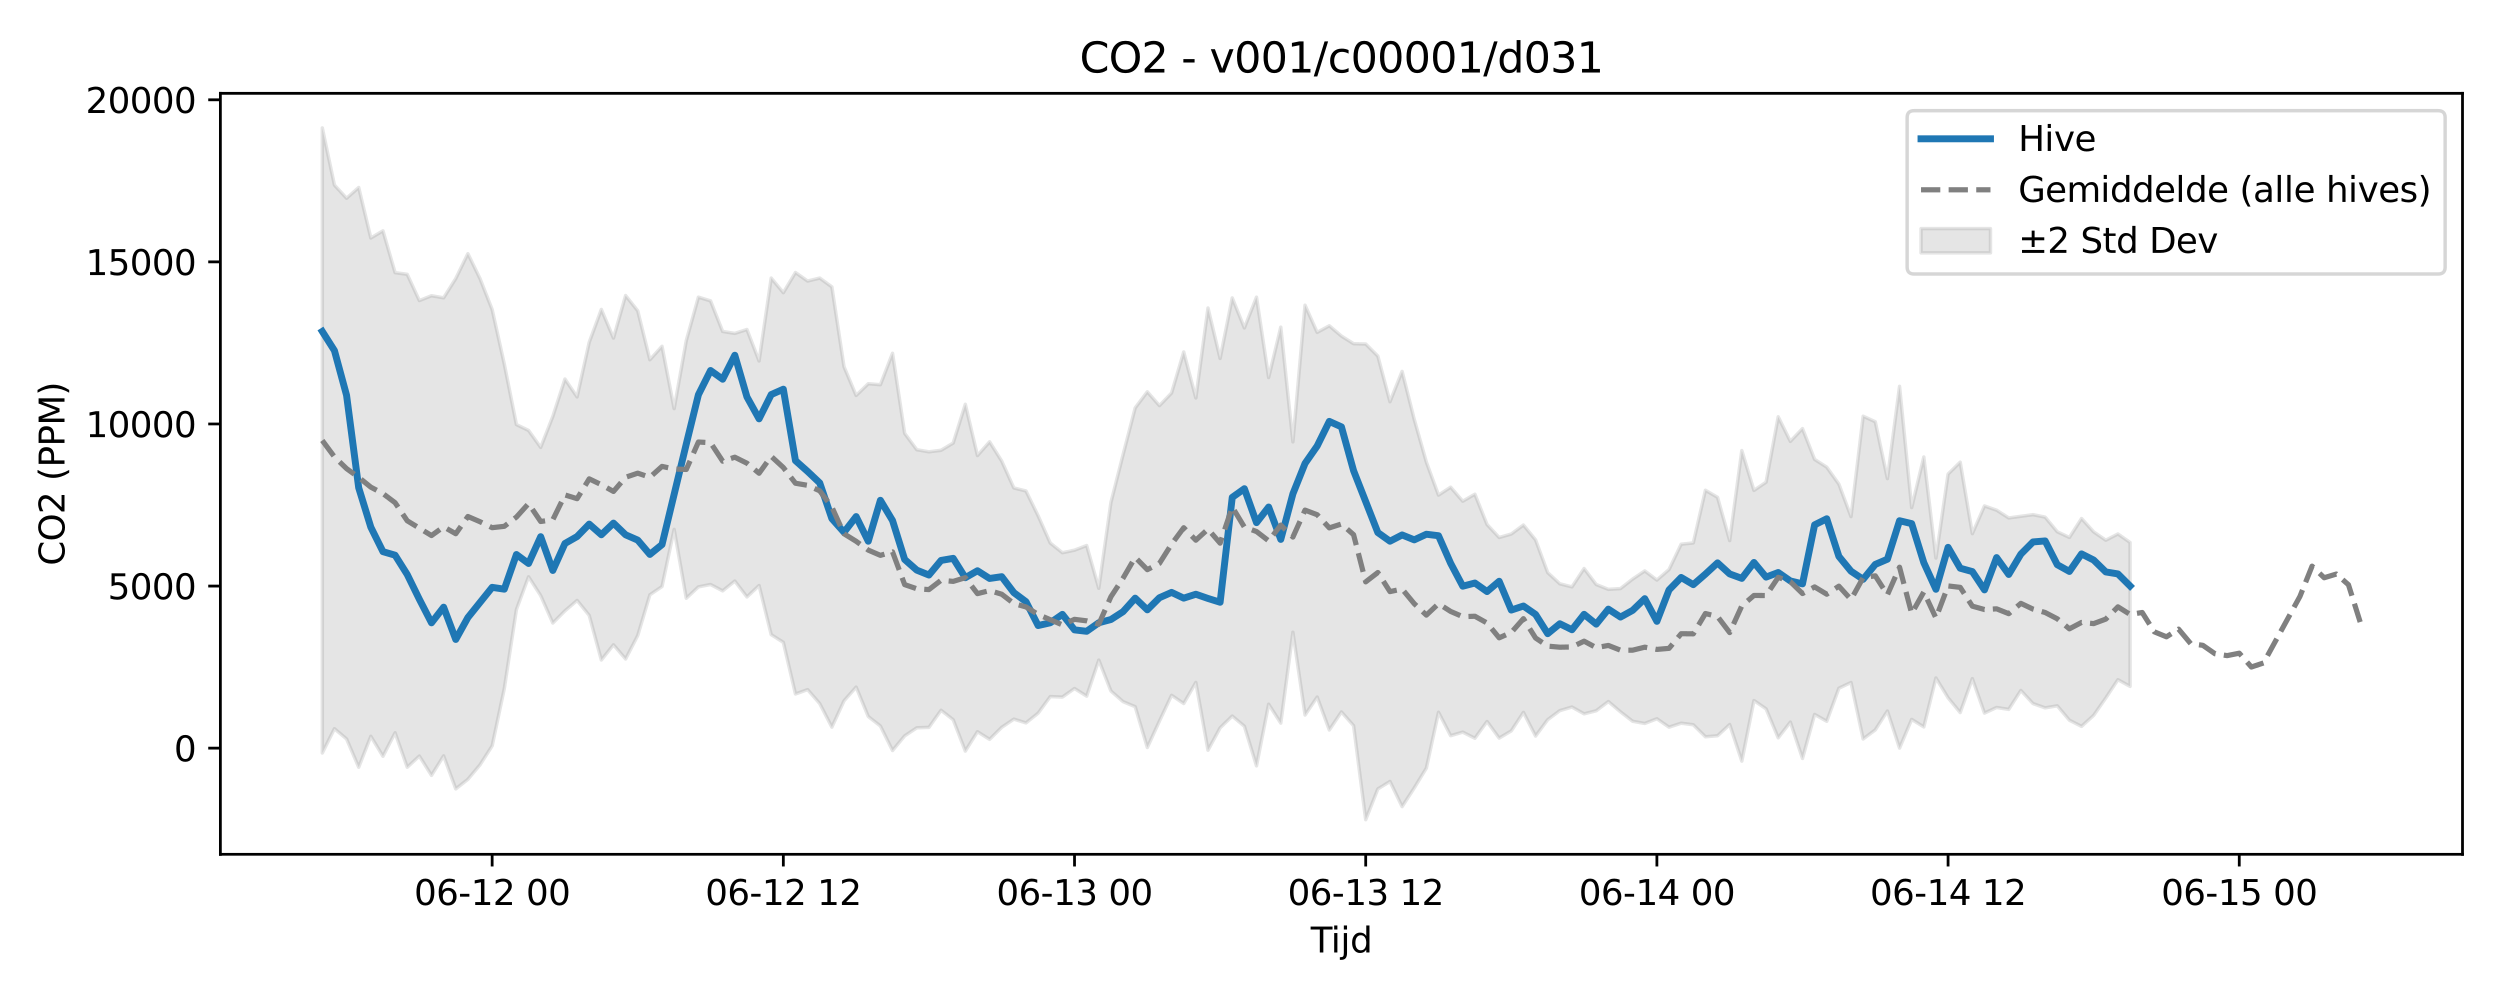 <?xml version="1.0" encoding="utf-8" standalone="no"?>
<!DOCTYPE svg PUBLIC "-//W3C//DTD SVG 1.1//EN"
  "http://www.w3.org/Graphics/SVG/1.1/DTD/svg11.dtd">
<svg xmlns:xlink="http://www.w3.org/1999/xlink" width="720pt" height="288pt" viewBox="0 0 720 288" xmlns="http://www.w3.org/2000/svg" version="1.1">
 <defs>
  <style type="text/css">*{stroke-linejoin: round; stroke-linecap: butt}</style>
 </defs>
 <g id="figure_1">
  <g id="patch_1">
   <path d="M 0 288 
L 720 288 
L 720 0 
L 0 0 
z
" style="fill: #ffffff"/>
  </g>
  <g id="axes_1">
   <g id="patch_2">
    <path d="M 63.47 246.04 
L 709.2 246.04 
L 709.2 26.88 
L 63.47 26.88 
z
" style="fill: #ffffff"/>
   </g>
   <g id="FillBetweenPolyCollection_1">
    <defs>
     <path id="mc8e625734b" d="M 92.821 -251.158 
L 92.821 -71.137 
L 96.316 -78.131 
L 99.81 -75.185 
L 103.304 -67.035 
L 106.798 -75.946 
L 110.292 -70.185 
L 113.787 -76.958 
L 117.281 -67.037 
L 120.775 -70.259 
L 124.269 -64.692 
L 127.763 -70.313 
L 131.258 -60.797 
L 134.752 -63.556 
L 138.246 -67.734 
L 141.74 -73.19 
L 145.235 -89.679 
L 148.729 -112.449 
L 152.223 -121.892 
L 155.717 -116.472 
L 159.211 -108.565 
L 162.706 -112.079 
L 166.2 -115.074 
L 169.694 -110.765 
L 173.188 -97.916 
L 176.682 -102.295 
L 180.177 -98.208 
L 183.671 -104.978 
L 187.165 -116.697 
L 190.659 -119.077 
L 194.153 -135.542 
L 197.648 -115.701 
L 201.142 -118.98 
L 204.636 -119.659 
L 208.13 -117.828 
L 211.625 -120.661 
L 215.119 -116.08 
L 218.613 -119.374 
L 222.107 -105.219 
L 225.601 -102.996 
L 229.096 -88.134 
L 232.59 -89.389 
L 236.084 -85.364 
L 239.578 -78.579 
L 243.072 -86.15 
L 246.567 -90.116 
L 250.061 -81.645 
L 253.555 -78.911 
L 257.049 -71.844 
L 260.543 -76.063 
L 264.038 -78.39 
L 267.532 -78.515 
L 271.026 -83.444 
L 274.52 -80.718 
L 278.014 -71.684 
L 281.509 -77.261 
L 285.003 -75.064 
L 288.497 -78.527 
L 291.991 -80.89 
L 295.486 -79.803 
L 298.98 -82.606 
L 302.474 -87.379 
L 305.968 -87.238 
L 309.462 -89.71 
L 312.957 -87.506 
L 316.451 -97.894 
L 319.945 -88.999 
L 323.439 -85.928 
L 326.933 -84.47 
L 330.428 -72.716 
L 333.922 -80.337 
L 337.416 -87.755 
L 340.91 -85.382 
L 344.404 -91.464 
L 347.899 -71.931 
L 351.393 -78.378 
L 354.887 -81.771 
L 358.381 -78.834 
L 361.876 -67.429 
L 365.37 -85.197 
L 368.864 -79.739 
L 372.358 -105.918 
L 375.852 -82.076 
L 379.347 -87.246 
L 382.841 -77.76 
L 386.335 -82.961 
L 389.829 -79.01 
L 393.323 -51.922 
L 396.818 -60.784 
L 400.312 -62.938 
L 403.806 -55.687 
L 407.3 -61.059 
L 410.794 -66.785 
L 414.289 -82.873 
L 417.783 -76.121 
L 421.277 -77.143 
L 424.771 -75.378 
L 428.266 -80.206 
L 431.76 -75.421 
L 435.254 -77.499 
L 438.748 -82.842 
L 442.242 -76.006 
L 445.737 -80.732 
L 449.231 -83.338 
L 452.725 -84.372 
L 456.219 -82.413 
L 459.713 -83.299 
L 463.208 -85.956 
L 466.702 -82.989 
L 470.196 -80.272 
L 473.69 -79.638 
L 477.184 -80.995 
L 480.679 -78.572 
L 484.173 -79.715 
L 487.667 -79.267 
L 491.161 -75.805 
L 494.656 -76.1 
L 498.15 -79.34 
L 501.644 -68.785 
L 505.138 -86.252 
L 508.632 -83.847 
L 512.127 -75.505 
L 515.621 -80.039 
L 519.115 -69.557 
L 522.609 -82.244 
L 526.103 -80.269 
L 529.598 -89.789 
L 533.092 -91.442 
L 536.586 -75.171 
L 540.08 -77.787 
L 543.574 -83.231 
L 547.069 -72.549 
L 550.563 -80.817 
L 554.057 -78.642 
L 557.551 -92.746 
L 561.045 -87.033 
L 564.54 -82.777 
L 568.034 -92.55 
L 571.528 -82.626 
L 575.022 -84.242 
L 578.517 -83.695 
L 582.011 -89.151 
L 585.505 -85.367 
L 588.999 -84.133 
L 592.493 -84.719 
L 595.988 -80.579 
L 599.482 -78.802 
L 602.976 -81.98 
L 606.47 -86.98 
L 609.964 -92.247 
L 613.459 -90.32 
L 613.459 -131.767 
L 613.459 -131.767 
L 609.964 -134.22 
L 606.47 -132.42 
L 602.976 -134.822 
L 599.482 -138.669 
L 595.988 -133.213 
L 592.493 -134.854 
L 588.999 -139.071 
L 585.505 -139.781 
L 582.011 -139.308 
L 578.517 -138.832 
L 575.022 -141.071 
L 571.528 -142.283 
L 568.034 -134.306 
L 564.54 -154.903 
L 561.045 -151.467 
L 557.551 -127.275 
L 554.057 -156.395 
L 550.563 -141.807 
L 547.069 -176.737 
L 543.574 -150.152 
L 540.08 -166.536 
L 536.586 -168.135 
L 533.092 -139.224 
L 529.598 -148.568 
L 526.103 -153.462 
L 522.609 -155.697 
L 519.115 -164.568 
L 515.621 -160.888 
L 512.127 -167.964 
L 508.632 -149.133 
L 505.138 -146.757 
L 501.644 -158.24 
L 498.15 -132.292 
L 494.656 -144.764 
L 491.161 -146.811 
L 487.667 -131.639 
L 484.173 -131.27 
L 480.679 -123.974 
L 477.184 -120.947 
L 473.69 -123.582 
L 470.196 -121.225 
L 466.702 -118.488 
L 463.208 -118.272 
L 459.713 -119.658 
L 456.219 -124.268 
L 452.725 -118.977 
L 449.231 -119.873 
L 445.737 -123.101 
L 442.242 -132.515 
L 438.748 -136.795 
L 435.254 -134.208 
L 431.76 -133.2 
L 428.266 -136.946 
L 424.771 -145.667 
L 421.277 -143.652 
L 417.783 -147.695 
L 414.289 -145.41 
L 410.794 -154.911 
L 407.3 -167.225 
L 403.806 -181.041 
L 400.312 -172.301 
L 396.818 -185.448 
L 393.323 -188.927 
L 389.829 -189.016 
L 386.335 -191.213 
L 382.841 -194.178 
L 379.347 -192.276 
L 375.852 -200.104 
L 372.358 -160.733 
L 368.864 -193.785 
L 365.37 -179.27 
L 361.876 -202.417 
L 358.381 -193.556 
L 354.887 -202.204 
L 351.393 -184.764 
L 347.899 -199.295 
L 344.404 -173.386 
L 340.91 -186.639 
L 337.416 -174.823 
L 333.922 -171.18 
L 330.428 -175.158 
L 326.933 -170.527 
L 323.439 -157.034 
L 319.945 -143.286 
L 316.451 -118.568 
L 312.957 -130.889 
L 309.462 -129.554 
L 305.968 -128.821 
L 302.474 -131.609 
L 298.98 -139.458 
L 295.486 -146.602 
L 291.991 -147.469 
L 288.497 -155.202 
L 285.003 -160.764 
L 281.509 -156.806 
L 278.014 -171.568 
L 274.52 -160.409 
L 271.026 -158.325 
L 267.532 -157.878 
L 264.038 -158.479 
L 260.543 -163.195 
L 257.049 -186.259 
L 253.555 -177.207 
L 250.061 -177.49 
L 246.567 -174.107 
L 243.072 -182.396 
L 239.578 -205.38 
L 236.084 -207.918 
L 232.59 -207.061 
L 229.096 -209.525 
L 225.601 -203.709 
L 222.107 -207.919 
L 218.613 -184.037 
L 215.119 -193.108 
L 211.625 -191.99 
L 208.13 -192.536 
L 204.636 -201.35 
L 201.142 -202.42 
L 197.648 -189.889 
L 194.153 -170.307 
L 190.659 -188.272 
L 187.165 -184.388 
L 183.671 -198.478 
L 180.177 -202.889 
L 176.682 -190.633 
L 173.188 -198.89 
L 169.694 -189.422 
L 166.2 -173.685 
L 162.706 -178.839 
L 159.211 -168.064 
L 155.717 -159.149 
L 152.223 -164.044 
L 148.729 -165.717 
L 145.235 -183.16 
L 141.74 -198.866 
L 138.246 -207.756 
L 134.752 -214.944 
L 131.258 -207.777 
L 127.763 -202.23 
L 124.269 -202.835 
L 120.775 -201.434 
L 117.281 -208.999 
L 113.787 -209.479 
L 110.292 -221.526 
L 106.798 -219.454 
L 103.304 -234.004 
L 99.81 -230.898 
L 96.316 -234.71 
L 92.821 -251.158 
z
" style="stroke: #808080; stroke-opacity: 0.2"/>
    </defs>
    <g clip-path="url(#pfd9dcc06d7)">
     <use xlink:href="#mc8e625734b" x="0" y="288" style="fill: #808080; fill-opacity: 0.2; stroke: #808080; stroke-opacity: 0.2"/>
    </g>
   </g>
   <g id="matplotlib.axis_1">
    <g id="xtick_1">
     <g id="line2d_1">
      <defs>
       <path id="m2cc0044ef2" d="M 0 0 
L 0 3.5 
" style="stroke: #000000; stroke-width: 0.8"/>
      </defs>
      <g>
       <use xlink:href="#m2cc0044ef2" x="141.74" y="246.04" style="stroke: #000000; stroke-width: 0.8"/>
      </g>
     </g>
     <g id="text_1">
      <!-- 06-12 00 -->
      <g transform="translate(119.26 260.638) scale(0.1 -0.1)">
       <defs>
        <path id="DejaVuSans-30" d="M 2034 4250 
Q 1547 4250 1301 3770 
Q 1056 3291 1056 2328 
Q 1056 1369 1301 889 
Q 1547 409 2034 409 
Q 2525 409 2770 889 
Q 3016 1369 3016 2328 
Q 3016 3291 2770 3770 
Q 2525 4250 2034 4250 
z
M 2034 4750 
Q 2819 4750 3233 4129 
Q 3647 3509 3647 2328 
Q 3647 1150 3233 529 
Q 2819 -91 2034 -91 
Q 1250 -91 836 529 
Q 422 1150 422 2328 
Q 422 3509 836 4129 
Q 1250 4750 2034 4750 
z
" transform="scale(0.016)"/>
        <path id="DejaVuSans-36" d="M 2113 2584 
Q 1688 2584 1439 2293 
Q 1191 2003 1191 1497 
Q 1191 994 1439 701 
Q 1688 409 2113 409 
Q 2538 409 2786 701 
Q 3034 994 3034 1497 
Q 3034 2003 2786 2293 
Q 2538 2584 2113 2584 
z
M 3366 4563 
L 3366 3988 
Q 3128 4100 2886 4159 
Q 2644 4219 2406 4219 
Q 1781 4219 1451 3797 
Q 1122 3375 1075 2522 
Q 1259 2794 1537 2939 
Q 1816 3084 2150 3084 
Q 2853 3084 3261 2657 
Q 3669 2231 3669 1497 
Q 3669 778 3244 343 
Q 2819 -91 2113 -91 
Q 1303 -91 875 529 
Q 447 1150 447 2328 
Q 447 3434 972 4092 
Q 1497 4750 2381 4750 
Q 2619 4750 2861 4703 
Q 3103 4656 3366 4563 
z
" transform="scale(0.016)"/>
        <path id="DejaVuSans-2d" d="M 313 2009 
L 1997 2009 
L 1997 1497 
L 313 1497 
L 313 2009 
z
" transform="scale(0.016)"/>
        <path id="DejaVuSans-31" d="M 794 531 
L 1825 531 
L 1825 4091 
L 703 3866 
L 703 4441 
L 1819 4666 
L 2450 4666 
L 2450 531 
L 3481 531 
L 3481 0 
L 794 0 
L 794 531 
z
" transform="scale(0.016)"/>
        <path id="DejaVuSans-32" d="M 1228 531 
L 3431 531 
L 3431 0 
L 469 0 
L 469 531 
Q 828 903 1448 1529 
Q 2069 2156 2228 2338 
Q 2531 2678 2651 2914 
Q 2772 3150 2772 3378 
Q 2772 3750 2511 3984 
Q 2250 4219 1831 4219 
Q 1534 4219 1204 4116 
Q 875 4013 500 3803 
L 500 4441 
Q 881 4594 1212 4672 
Q 1544 4750 1819 4750 
Q 2544 4750 2975 4387 
Q 3406 4025 3406 3419 
Q 3406 3131 3298 2873 
Q 3191 2616 2906 2266 
Q 2828 2175 2409 1742 
Q 1991 1309 1228 531 
z
" transform="scale(0.016)"/>
        <path id="DejaVuSans-20" transform="scale(0.016)"/>
       </defs>
       <use xlink:href="#DejaVuSans-30"/>
       <use xlink:href="#DejaVuSans-36" transform="translate(63.623 0)"/>
       <use xlink:href="#DejaVuSans-2d" transform="translate(127.246 0)"/>
       <use xlink:href="#DejaVuSans-31" transform="translate(163.33 0)"/>
       <use xlink:href="#DejaVuSans-32" transform="translate(226.953 0)"/>
       <use xlink:href="#DejaVuSans-20" transform="translate(290.576 0)"/>
       <use xlink:href="#DejaVuSans-30" transform="translate(322.363 0)"/>
       <use xlink:href="#DejaVuSans-30" transform="translate(385.986 0)"/>
      </g>
     </g>
    </g>
    <g id="xtick_2">
     <g id="line2d_2">
      <g>
       <use xlink:href="#m2cc0044ef2" x="225.601" y="246.04" style="stroke: #000000; stroke-width: 0.8"/>
      </g>
     </g>
     <g id="text_2">
      <!-- 06-12 12 -->
      <g transform="translate(203.121 260.638) scale(0.1 -0.1)">
       <use xlink:href="#DejaVuSans-30"/>
       <use xlink:href="#DejaVuSans-36" transform="translate(63.623 0)"/>
       <use xlink:href="#DejaVuSans-2d" transform="translate(127.246 0)"/>
       <use xlink:href="#DejaVuSans-31" transform="translate(163.33 0)"/>
       <use xlink:href="#DejaVuSans-32" transform="translate(226.953 0)"/>
       <use xlink:href="#DejaVuSans-20" transform="translate(290.576 0)"/>
       <use xlink:href="#DejaVuSans-31" transform="translate(322.363 0)"/>
       <use xlink:href="#DejaVuSans-32" transform="translate(385.986 0)"/>
      </g>
     </g>
    </g>
    <g id="xtick_3">
     <g id="line2d_3">
      <g>
       <use xlink:href="#m2cc0044ef2" x="309.462" y="246.04" style="stroke: #000000; stroke-width: 0.8"/>
      </g>
     </g>
     <g id="text_3">
      <!-- 06-13 00 -->
      <g transform="translate(286.982 260.638) scale(0.1 -0.1)">
       <defs>
        <path id="DejaVuSans-33" d="M 2597 2516 
Q 3050 2419 3304 2112 
Q 3559 1806 3559 1356 
Q 3559 666 3084 287 
Q 2609 -91 1734 -91 
Q 1441 -91 1130 -33 
Q 819 25 488 141 
L 488 750 
Q 750 597 1062 519 
Q 1375 441 1716 441 
Q 2309 441 2620 675 
Q 2931 909 2931 1356 
Q 2931 1769 2642 2001 
Q 2353 2234 1838 2234 
L 1294 2234 
L 1294 2753 
L 1863 2753 
Q 2328 2753 2575 2939 
Q 2822 3125 2822 3475 
Q 2822 3834 2567 4026 
Q 2313 4219 1838 4219 
Q 1578 4219 1281 4162 
Q 984 4106 628 3988 
L 628 4550 
Q 988 4650 1302 4700 
Q 1616 4750 1894 4750 
Q 2613 4750 3031 4423 
Q 3450 4097 3450 3541 
Q 3450 3153 3228 2886 
Q 3006 2619 2597 2516 
z
" transform="scale(0.016)"/>
       </defs>
       <use xlink:href="#DejaVuSans-30"/>
       <use xlink:href="#DejaVuSans-36" transform="translate(63.623 0)"/>
       <use xlink:href="#DejaVuSans-2d" transform="translate(127.246 0)"/>
       <use xlink:href="#DejaVuSans-31" transform="translate(163.33 0)"/>
       <use xlink:href="#DejaVuSans-33" transform="translate(226.953 0)"/>
       <use xlink:href="#DejaVuSans-20" transform="translate(290.576 0)"/>
       <use xlink:href="#DejaVuSans-30" transform="translate(322.363 0)"/>
       <use xlink:href="#DejaVuSans-30" transform="translate(385.986 0)"/>
      </g>
     </g>
    </g>
    <g id="xtick_4">
     <g id="line2d_4">
      <g>
       <use xlink:href="#m2cc0044ef2" x="393.323" y="246.04" style="stroke: #000000; stroke-width: 0.8"/>
      </g>
     </g>
     <g id="text_4">
      <!-- 06-13 12 -->
      <g transform="translate(370.843 260.638) scale(0.1 -0.1)">
       <use xlink:href="#DejaVuSans-30"/>
       <use xlink:href="#DejaVuSans-36" transform="translate(63.623 0)"/>
       <use xlink:href="#DejaVuSans-2d" transform="translate(127.246 0)"/>
       <use xlink:href="#DejaVuSans-31" transform="translate(163.33 0)"/>
       <use xlink:href="#DejaVuSans-33" transform="translate(226.953 0)"/>
       <use xlink:href="#DejaVuSans-20" transform="translate(290.576 0)"/>
       <use xlink:href="#DejaVuSans-31" transform="translate(322.363 0)"/>
       <use xlink:href="#DejaVuSans-32" transform="translate(385.986 0)"/>
      </g>
     </g>
    </g>
    <g id="xtick_5">
     <g id="line2d_5">
      <g>
       <use xlink:href="#m2cc0044ef2" x="477.184" y="246.04" style="stroke: #000000; stroke-width: 0.8"/>
      </g>
     </g>
     <g id="text_5">
      <!-- 06-14 00 -->
      <g transform="translate(454.704 260.638) scale(0.1 -0.1)">
       <defs>
        <path id="DejaVuSans-34" d="M 2419 4116 
L 825 1625 
L 2419 1625 
L 2419 4116 
z
M 2253 4666 
L 3047 4666 
L 3047 1625 
L 3713 1625 
L 3713 1100 
L 3047 1100 
L 3047 0 
L 2419 0 
L 2419 1100 
L 313 1100 
L 313 1709 
L 2253 4666 
z
" transform="scale(0.016)"/>
       </defs>
       <use xlink:href="#DejaVuSans-30"/>
       <use xlink:href="#DejaVuSans-36" transform="translate(63.623 0)"/>
       <use xlink:href="#DejaVuSans-2d" transform="translate(127.246 0)"/>
       <use xlink:href="#DejaVuSans-31" transform="translate(163.33 0)"/>
       <use xlink:href="#DejaVuSans-34" transform="translate(226.953 0)"/>
       <use xlink:href="#DejaVuSans-20" transform="translate(290.576 0)"/>
       <use xlink:href="#DejaVuSans-30" transform="translate(322.363 0)"/>
       <use xlink:href="#DejaVuSans-30" transform="translate(385.986 0)"/>
      </g>
     </g>
    </g>
    <g id="xtick_6">
     <g id="line2d_6">
      <g>
       <use xlink:href="#m2cc0044ef2" x="561.045" y="246.04" style="stroke: #000000; stroke-width: 0.8"/>
      </g>
     </g>
     <g id="text_6">
      <!-- 06-14 12 -->
      <g transform="translate(538.565 260.638) scale(0.1 -0.1)">
       <use xlink:href="#DejaVuSans-30"/>
       <use xlink:href="#DejaVuSans-36" transform="translate(63.623 0)"/>
       <use xlink:href="#DejaVuSans-2d" transform="translate(127.246 0)"/>
       <use xlink:href="#DejaVuSans-31" transform="translate(163.33 0)"/>
       <use xlink:href="#DejaVuSans-34" transform="translate(226.953 0)"/>
       <use xlink:href="#DejaVuSans-20" transform="translate(290.576 0)"/>
       <use xlink:href="#DejaVuSans-31" transform="translate(322.363 0)"/>
       <use xlink:href="#DejaVuSans-32" transform="translate(385.986 0)"/>
      </g>
     </g>
    </g>
    <g id="xtick_7">
     <g id="line2d_7">
      <g>
       <use xlink:href="#m2cc0044ef2" x="644.907" y="246.04" style="stroke: #000000; stroke-width: 0.8"/>
      </g>
     </g>
     <g id="text_7">
      <!-- 06-15 00 -->
      <g transform="translate(622.426 260.638) scale(0.1 -0.1)">
       <defs>
        <path id="DejaVuSans-35" d="M 691 4666 
L 3169 4666 
L 3169 4134 
L 1269 4134 
L 1269 2991 
Q 1406 3038 1543 3061 
Q 1681 3084 1819 3084 
Q 2600 3084 3056 2656 
Q 3513 2228 3513 1497 
Q 3513 744 3044 326 
Q 2575 -91 1722 -91 
Q 1428 -91 1123 -41 
Q 819 9 494 109 
L 494 744 
Q 775 591 1075 516 
Q 1375 441 1709 441 
Q 2250 441 2565 725 
Q 2881 1009 2881 1497 
Q 2881 1984 2565 2268 
Q 2250 2553 1709 2553 
Q 1456 2553 1204 2497 
Q 953 2441 691 2322 
L 691 4666 
z
" transform="scale(0.016)"/>
       </defs>
       <use xlink:href="#DejaVuSans-30"/>
       <use xlink:href="#DejaVuSans-36" transform="translate(63.623 0)"/>
       <use xlink:href="#DejaVuSans-2d" transform="translate(127.246 0)"/>
       <use xlink:href="#DejaVuSans-31" transform="translate(163.33 0)"/>
       <use xlink:href="#DejaVuSans-35" transform="translate(226.953 0)"/>
       <use xlink:href="#DejaVuSans-20" transform="translate(290.576 0)"/>
       <use xlink:href="#DejaVuSans-30" transform="translate(322.363 0)"/>
       <use xlink:href="#DejaVuSans-30" transform="translate(385.986 0)"/>
      </g>
     </g>
    </g>
    <g id="text_8">
     <!-- Tijd -->
     <g transform="translate(377.485 274.317) scale(0.1 -0.1)">
      <defs>
       <path id="DejaVuSans-54" d="M -19 4666 
L 3928 4666 
L 3928 4134 
L 2272 4134 
L 2272 0 
L 1638 0 
L 1638 4134 
L -19 4134 
L -19 4666 
z
" transform="scale(0.016)"/>
       <path id="DejaVuSans-69" d="M 603 3500 
L 1178 3500 
L 1178 0 
L 603 0 
L 603 3500 
z
M 603 4863 
L 1178 4863 
L 1178 4134 
L 603 4134 
L 603 4863 
z
" transform="scale(0.016)"/>
       <path id="DejaVuSans-6a" d="M 603 3500 
L 1178 3500 
L 1178 -63 
Q 1178 -731 923 -1031 
Q 669 -1331 103 -1331 
L -116 -1331 
L -116 -844 
L 38 -844 
Q 366 -844 484 -692 
Q 603 -541 603 -63 
L 603 3500 
z
M 603 4863 
L 1178 4863 
L 1178 4134 
L 603 4134 
L 603 4863 
z
" transform="scale(0.016)"/>
       <path id="DejaVuSans-64" d="M 2906 2969 
L 2906 4863 
L 3481 4863 
L 3481 0 
L 2906 0 
L 2906 525 
Q 2725 213 2448 61 
Q 2172 -91 1784 -91 
Q 1150 -91 751 415 
Q 353 922 353 1747 
Q 353 2572 751 3078 
Q 1150 3584 1784 3584 
Q 2172 3584 2448 3432 
Q 2725 3281 2906 2969 
z
M 947 1747 
Q 947 1113 1208 752 
Q 1469 391 1925 391 
Q 2381 391 2643 752 
Q 2906 1113 2906 1747 
Q 2906 2381 2643 2742 
Q 2381 3103 1925 3103 
Q 1469 3103 1208 2742 
Q 947 2381 947 1747 
z
" transform="scale(0.016)"/>
      </defs>
      <use xlink:href="#DejaVuSans-54"/>
      <use xlink:href="#DejaVuSans-69" transform="translate(57.959 0)"/>
      <use xlink:href="#DejaVuSans-6a" transform="translate(85.742 0)"/>
      <use xlink:href="#DejaVuSans-64" transform="translate(113.525 0)"/>
     </g>
    </g>
   </g>
   <g id="matplotlib.axis_2">
    <g id="ytick_1">
     <g id="line2d_8">
      <defs>
       <path id="m3d0434fff4" d="M 0 0 
L -3.5 0 
" style="stroke: #000000; stroke-width: 0.8"/>
      </defs>
      <g>
       <use xlink:href="#m3d0434fff4" x="63.47" y="215.461" style="stroke: #000000; stroke-width: 0.8"/>
      </g>
     </g>
     <g id="text_9">
      <!-- 0 -->
      <g transform="translate(50.108 219.26) scale(0.1 -0.1)">
       <use xlink:href="#DejaVuSans-30"/>
      </g>
     </g>
    </g>
    <g id="ytick_2">
     <g id="line2d_9">
      <g>
       <use xlink:href="#m3d0434fff4" x="63.47" y="168.781" style="stroke: #000000; stroke-width: 0.8"/>
      </g>
     </g>
     <g id="text_10">
      <!-- 5000 -->
      <g transform="translate(31.02 172.58) scale(0.1 -0.1)">
       <use xlink:href="#DejaVuSans-35"/>
       <use xlink:href="#DejaVuSans-30" transform="translate(63.623 0)"/>
       <use xlink:href="#DejaVuSans-30" transform="translate(127.246 0)"/>
       <use xlink:href="#DejaVuSans-30" transform="translate(190.869 0)"/>
      </g>
     </g>
    </g>
    <g id="ytick_3">
     <g id="line2d_10">
      <g>
       <use xlink:href="#m3d0434fff4" x="63.47" y="122.101" style="stroke: #000000; stroke-width: 0.8"/>
      </g>
     </g>
     <g id="text_11">
      <!-- 10000 -->
      <g transform="translate(24.657 125.9) scale(0.1 -0.1)">
       <use xlink:href="#DejaVuSans-31"/>
       <use xlink:href="#DejaVuSans-30" transform="translate(63.623 0)"/>
       <use xlink:href="#DejaVuSans-30" transform="translate(127.246 0)"/>
       <use xlink:href="#DejaVuSans-30" transform="translate(190.869 0)"/>
       <use xlink:href="#DejaVuSans-30" transform="translate(254.492 0)"/>
      </g>
     </g>
    </g>
    <g id="ytick_4">
     <g id="line2d_11">
      <g>
       <use xlink:href="#m3d0434fff4" x="63.47" y="75.421" style="stroke: #000000; stroke-width: 0.8"/>
      </g>
     </g>
     <g id="text_12">
      <!-- 15000 -->
      <g transform="translate(24.657 79.22) scale(0.1 -0.1)">
       <use xlink:href="#DejaVuSans-31"/>
       <use xlink:href="#DejaVuSans-35" transform="translate(63.623 0)"/>
       <use xlink:href="#DejaVuSans-30" transform="translate(127.246 0)"/>
       <use xlink:href="#DejaVuSans-30" transform="translate(190.869 0)"/>
       <use xlink:href="#DejaVuSans-30" transform="translate(254.492 0)"/>
      </g>
     </g>
    </g>
    <g id="ytick_5">
     <g id="line2d_12">
      <g>
       <use xlink:href="#m3d0434fff4" x="63.47" y="28.741" style="stroke: #000000; stroke-width: 0.8"/>
      </g>
     </g>
     <g id="text_13">
      <!-- 20000 -->
      <g transform="translate(24.657 32.54) scale(0.1 -0.1)">
       <use xlink:href="#DejaVuSans-32"/>
       <use xlink:href="#DejaVuSans-30" transform="translate(63.623 0)"/>
       <use xlink:href="#DejaVuSans-30" transform="translate(127.246 0)"/>
       <use xlink:href="#DejaVuSans-30" transform="translate(190.869 0)"/>
       <use xlink:href="#DejaVuSans-30" transform="translate(254.492 0)"/>
      </g>
     </g>
    </g>
    <g id="text_14">
     <!-- CO2 (PPM) -->
     <g transform="translate(18.578 162.903) rotate(-90) scale(0.1 -0.1)">
      <defs>
       <path id="DejaVuSans-43" d="M 4122 4306 
L 4122 3641 
Q 3803 3938 3442 4084 
Q 3081 4231 2675 4231 
Q 1875 4231 1450 3742 
Q 1025 3253 1025 2328 
Q 1025 1406 1450 917 
Q 1875 428 2675 428 
Q 3081 428 3442 575 
Q 3803 722 4122 1019 
L 4122 359 
Q 3791 134 3420 21 
Q 3050 -91 2638 -91 
Q 1578 -91 968 557 
Q 359 1206 359 2328 
Q 359 3453 968 4101 
Q 1578 4750 2638 4750 
Q 3056 4750 3426 4639 
Q 3797 4528 4122 4306 
z
" transform="scale(0.016)"/>
       <path id="DejaVuSans-4f" d="M 2522 4238 
Q 1834 4238 1429 3725 
Q 1025 3213 1025 2328 
Q 1025 1447 1429 934 
Q 1834 422 2522 422 
Q 3209 422 3611 934 
Q 4013 1447 4013 2328 
Q 4013 3213 3611 3725 
Q 3209 4238 2522 4238 
z
M 2522 4750 
Q 3503 4750 4090 4092 
Q 4678 3434 4678 2328 
Q 4678 1225 4090 567 
Q 3503 -91 2522 -91 
Q 1538 -91 948 565 
Q 359 1222 359 2328 
Q 359 3434 948 4092 
Q 1538 4750 2522 4750 
z
" transform="scale(0.016)"/>
       <path id="DejaVuSans-28" d="M 1984 4856 
Q 1566 4138 1362 3434 
Q 1159 2731 1159 2009 
Q 1159 1288 1364 580 
Q 1569 -128 1984 -844 
L 1484 -844 
Q 1016 -109 783 600 
Q 550 1309 550 2009 
Q 550 2706 781 3412 
Q 1013 4119 1484 4856 
L 1984 4856 
z
" transform="scale(0.016)"/>
       <path id="DejaVuSans-50" d="M 1259 4147 
L 1259 2394 
L 2053 2394 
Q 2494 2394 2734 2622 
Q 2975 2850 2975 3272 
Q 2975 3691 2734 3919 
Q 2494 4147 2053 4147 
L 1259 4147 
z
M 628 4666 
L 2053 4666 
Q 2838 4666 3239 4311 
Q 3641 3956 3641 3272 
Q 3641 2581 3239 2228 
Q 2838 1875 2053 1875 
L 1259 1875 
L 1259 0 
L 628 0 
L 628 4666 
z
" transform="scale(0.016)"/>
       <path id="DejaVuSans-4d" d="M 628 4666 
L 1569 4666 
L 2759 1491 
L 3956 4666 
L 4897 4666 
L 4897 0 
L 4281 0 
L 4281 4097 
L 3078 897 
L 2444 897 
L 1241 4097 
L 1241 0 
L 628 0 
L 628 4666 
z
" transform="scale(0.016)"/>
       <path id="DejaVuSans-29" d="M 513 4856 
L 1013 4856 
Q 1481 4119 1714 3412 
Q 1947 2706 1947 2009 
Q 1947 1309 1714 600 
Q 1481 -109 1013 -844 
L 513 -844 
Q 928 -128 1133 580 
Q 1338 1288 1338 2009 
Q 1338 2731 1133 3434 
Q 928 4138 513 4856 
z
" transform="scale(0.016)"/>
      </defs>
      <use xlink:href="#DejaVuSans-43"/>
      <use xlink:href="#DejaVuSans-4f" transform="translate(69.824 0)"/>
      <use xlink:href="#DejaVuSans-32" transform="translate(148.535 0)"/>
      <use xlink:href="#DejaVuSans-20" transform="translate(212.158 0)"/>
      <use xlink:href="#DejaVuSans-28" transform="translate(243.945 0)"/>
      <use xlink:href="#DejaVuSans-50" transform="translate(282.959 0)"/>
      <use xlink:href="#DejaVuSans-50" transform="translate(343.262 0)"/>
      <use xlink:href="#DejaVuSans-4d" transform="translate(403.564 0)"/>
      <use xlink:href="#DejaVuSans-29" transform="translate(489.844 0)"/>
     </g>
    </g>
   </g>
   <g id="line2d_13">
    <path d="M 92.821 95.456 
L 96.316 100.967 
L 99.81 113.848 
L 103.304 140.48 
L 106.798 151.833 
L 110.292 158.875 
L 113.787 159.896 
L 117.281 165.457 
L 120.775 172.59 
L 124.269 179.371 
L 127.763 174.871 
L 131.258 184.157 
L 134.752 177.849 
L 141.74 169.157 
L 145.235 169.68 
L 148.729 159.703 
L 152.223 162.28 
L 155.717 154.568 
L 159.211 164.29 
L 162.706 156.526 
L 166.2 154.528 
L 169.694 150.943 
L 173.188 154.011 
L 176.682 150.659 
L 180.177 154.025 
L 183.671 155.555 
L 187.165 159.672 
L 190.659 156.837 
L 197.648 127.88 
L 201.142 113.68 
L 204.636 106.706 
L 208.13 109.214 
L 211.625 102.314 
L 215.119 114.314 
L 218.613 120.625 
L 222.107 113.636 
L 225.601 112.092 
L 229.096 132.663 
L 232.59 135.775 
L 236.084 139.083 
L 239.578 149.362 
L 243.072 153.292 
L 246.567 148.777 
L 250.061 155.872 
L 253.555 144.09 
L 257.049 149.913 
L 260.543 161.128 
L 264.038 164.2 
L 267.532 165.611 
L 271.026 161.405 
L 274.52 160.805 
L 278.014 166.381 
L 281.509 164.377 
L 285.003 166.596 
L 288.497 166.086 
L 291.991 170.682 
L 295.486 173.29 
L 298.98 180.155 
L 302.474 179.364 
L 305.968 176.94 
L 309.462 181.406 
L 312.957 181.814 
L 316.451 179.352 
L 319.945 178.425 
L 323.439 176.162 
L 326.933 172.272 
L 330.428 175.63 
L 333.922 172.148 
L 337.416 170.61 
L 340.91 172.263 
L 344.404 171.143 
L 347.899 172.356 
L 351.393 173.449 
L 354.887 143.243 
L 358.381 140.748 
L 361.876 150.516 
L 365.37 146.029 
L 368.864 155.343 
L 372.358 142.213 
L 375.852 133.466 
L 379.347 128.443 
L 382.841 121.36 
L 386.335 122.941 
L 389.829 135.554 
L 396.818 153.376 
L 400.312 155.869 
L 403.806 154.064 
L 407.3 155.477 
L 410.794 153.862 
L 414.289 154.288 
L 417.783 162.224 
L 421.277 168.827 
L 424.771 167.912 
L 428.266 170.371 
L 431.76 167.408 
L 435.254 175.695 
L 438.748 174.535 
L 442.242 176.953 
L 445.737 182.495 
L 449.231 179.641 
L 452.725 181.362 
L 456.219 176.928 
L 459.713 179.75 
L 463.208 175.434 
L 466.702 177.715 
L 470.196 175.783 
L 473.69 172.418 
L 477.184 178.944 
L 480.679 169.901 
L 484.173 166.31 
L 487.667 168.379 
L 491.161 165.336 
L 494.656 162.108 
L 498.15 165.292 
L 501.644 166.571 
L 505.138 161.993 
L 508.632 166.207 
L 512.127 164.881 
L 515.621 167.31 
L 519.115 168.149 
L 522.609 151.157 
L 526.103 149.408 
L 529.598 160.247 
L 533.092 164.508 
L 536.586 166.836 
L 540.08 162.55 
L 543.574 161.05 
L 547.069 149.972 
L 550.563 150.806 
L 554.057 162.046 
L 557.551 169.711 
L 561.045 157.638 
L 564.54 163.646 
L 568.034 164.617 
L 571.528 169.882 
L 575.022 160.59 
L 578.517 165.443 
L 582.011 159.588 
L 585.505 156.077 
L 588.999 155.791 
L 592.493 162.633 
L 595.988 164.576 
L 599.482 159.525 
L 602.976 161.293 
L 606.47 164.715 
L 609.964 165.289 
L 613.459 168.765 
L 613.459 168.765 
" clip-path="url(#pfd9dcc06d7)" style="fill: none; stroke: #1f77b4; stroke-width: 2; stroke-linecap: square"/>
   </g>
   <g id="line2d_14">
    <path d="M 92.821 126.853 
L 96.316 131.58 
L 99.81 134.959 
L 103.304 137.481 
L 106.798 140.3 
L 110.292 142.145 
L 113.787 144.781 
L 117.281 149.982 
L 124.269 154.237 
L 127.763 151.729 
L 131.258 153.713 
L 134.752 148.75 
L 138.246 150.255 
L 141.74 151.972 
L 145.235 151.581 
L 148.729 148.917 
L 152.223 145.032 
L 155.717 150.19 
L 159.211 149.685 
L 162.706 142.541 
L 166.2 143.62 
L 169.694 137.907 
L 173.188 139.597 
L 176.682 141.536 
L 180.177 137.451 
L 183.671 136.272 
L 187.165 137.458 
L 190.659 134.325 
L 194.153 135.075 
L 197.648 135.205 
L 201.142 127.3 
L 204.636 127.495 
L 208.13 132.818 
L 211.625 131.674 
L 215.119 133.406 
L 218.613 136.295 
L 222.107 131.431 
L 225.601 134.647 
L 229.096 139.171 
L 232.59 139.775 
L 236.084 141.359 
L 239.578 146.02 
L 243.072 153.727 
L 246.567 155.889 
L 250.061 158.432 
L 253.555 159.941 
L 257.049 158.948 
L 260.543 168.371 
L 264.038 169.566 
L 267.532 169.804 
L 271.026 167.116 
L 274.52 167.437 
L 278.014 166.374 
L 281.509 170.967 
L 285.003 170.086 
L 288.497 171.136 
L 291.991 173.821 
L 295.486 174.797 
L 298.98 176.968 
L 305.968 179.97 
L 309.462 178.368 
L 312.957 178.803 
L 316.451 179.769 
L 319.945 171.858 
L 323.439 166.519 
L 326.933 160.501 
L 330.428 164.063 
L 333.922 162.241 
L 337.416 156.711 
L 340.91 151.989 
L 344.404 155.575 
L 347.899 152.387 
L 351.393 156.429 
L 354.887 146.012 
L 358.381 151.805 
L 361.876 153.077 
L 365.37 155.767 
L 368.864 151.238 
L 372.358 154.674 
L 375.852 146.91 
L 379.347 148.239 
L 382.841 152.031 
L 386.335 150.913 
L 389.829 153.987 
L 393.323 167.576 
L 396.818 164.884 
L 400.312 170.381 
L 403.806 169.636 
L 407.3 173.858 
L 410.794 177.152 
L 414.289 173.858 
L 417.783 176.092 
L 421.277 177.602 
L 424.771 177.477 
L 428.266 179.424 
L 431.76 183.69 
L 435.254 182.147 
L 438.748 178.181 
L 442.242 183.739 
L 445.737 186.083 
L 449.231 186.394 
L 452.725 186.325 
L 456.219 184.66 
L 459.713 186.522 
L 463.208 185.886 
L 466.702 187.261 
L 470.196 187.251 
L 473.69 186.39 
L 477.184 187.029 
L 480.679 186.727 
L 484.173 182.508 
L 487.667 182.547 
L 491.161 176.692 
L 494.656 177.568 
L 498.15 182.184 
L 501.644 174.487 
L 505.138 171.496 
L 508.632 171.51 
L 512.127 166.266 
L 515.621 167.536 
L 519.115 170.937 
L 522.609 169.03 
L 526.103 171.134 
L 529.598 168.821 
L 533.092 172.667 
L 536.586 166.347 
L 540.08 165.838 
L 543.574 171.309 
L 547.069 163.357 
L 550.563 176.688 
L 554.057 170.481 
L 557.551 177.99 
L 561.045 168.75 
L 564.54 169.16 
L 568.034 174.572 
L 571.528 175.545 
L 575.022 175.344 
L 578.517 176.737 
L 582.011 173.771 
L 585.505 175.426 
L 588.999 176.398 
L 592.493 178.213 
L 595.988 181.104 
L 599.482 179.264 
L 602.976 179.599 
L 606.47 178.3 
L 609.964 174.766 
L 613.459 176.956 
L 616.953 176.399 
L 620.447 181.966 
L 623.941 183.401 
L 627.435 181.194 
L 630.93 185.377 
L 634.424 185.853 
L 637.918 188.28 
L 641.412 188.819 
L 644.907 188.122 
L 648.401 192.099 
L 651.895 190.93 
L 662.378 171.777 
L 665.872 163.058 
L 669.366 166.391 
L 672.86 165.326 
L 676.354 168.401 
L 679.849 179.517 
L 679.849 179.517 
" clip-path="url(#pfd9dcc06d7)" style="fill: none; stroke-dasharray: 5.55,2.4; stroke-dashoffset: 0; stroke: #808080; stroke-width: 1.5"/>
   </g>
   <g id="patch_3">
    <path d="M 63.47 246.04 
L 63.47 26.88 
" style="fill: none; stroke: #000000; stroke-width: 0.8; stroke-linejoin: miter; stroke-linecap: square"/>
   </g>
   <g id="patch_4">
    <path d="M 709.2 246.04 
L 709.2 26.88 
" style="fill: none; stroke: #000000; stroke-width: 0.8; stroke-linejoin: miter; stroke-linecap: square"/>
   </g>
   <g id="patch_5">
    <path d="M 63.47 246.04 
L 709.2 246.04 
" style="fill: none; stroke: #000000; stroke-width: 0.8; stroke-linejoin: miter; stroke-linecap: square"/>
   </g>
   <g id="patch_6">
    <path d="M 63.47 26.88 
L 709.2 26.88 
" style="fill: none; stroke: #000000; stroke-width: 0.8; stroke-linejoin: miter; stroke-linecap: square"/>
   </g>
   <g id="text_15">
    <!-- CO2 - v001/c00001/d031 -->
    <g transform="translate(310.932 20.88) scale(0.12 -0.12)">
     <defs>
      <path id="DejaVuSans-76" d="M 191 3500 
L 800 3500 
L 1894 563 
L 2988 3500 
L 3597 3500 
L 2284 0 
L 1503 0 
L 191 3500 
z
" transform="scale(0.016)"/>
      <path id="DejaVuSans-2f" d="M 1625 4666 
L 2156 4666 
L 531 -594 
L 0 -594 
L 1625 4666 
z
" transform="scale(0.016)"/>
      <path id="DejaVuSans-63" d="M 3122 3366 
L 3122 2828 
Q 2878 2963 2633 3030 
Q 2388 3097 2138 3097 
Q 1578 3097 1268 2742 
Q 959 2388 959 1747 
Q 959 1106 1268 751 
Q 1578 397 2138 397 
Q 2388 397 2633 464 
Q 2878 531 3122 666 
L 3122 134 
Q 2881 22 2623 -34 
Q 2366 -91 2075 -91 
Q 1284 -91 818 406 
Q 353 903 353 1747 
Q 353 2603 823 3093 
Q 1294 3584 2113 3584 
Q 2378 3584 2631 3529 
Q 2884 3475 3122 3366 
z
" transform="scale(0.016)"/>
     </defs>
     <use xlink:href="#DejaVuSans-43"/>
     <use xlink:href="#DejaVuSans-4f" transform="translate(69.824 0)"/>
     <use xlink:href="#DejaVuSans-32" transform="translate(148.535 0)"/>
     <use xlink:href="#DejaVuSans-20" transform="translate(212.158 0)"/>
     <use xlink:href="#DejaVuSans-2d" transform="translate(243.945 0)"/>
     <use xlink:href="#DejaVuSans-20" transform="translate(280.029 0)"/>
     <use xlink:href="#DejaVuSans-76" transform="translate(311.816 0)"/>
     <use xlink:href="#DejaVuSans-30" transform="translate(370.996 0)"/>
     <use xlink:href="#DejaVuSans-30" transform="translate(434.619 0)"/>
     <use xlink:href="#DejaVuSans-31" transform="translate(498.242 0)"/>
     <use xlink:href="#DejaVuSans-2f" transform="translate(561.865 0)"/>
     <use xlink:href="#DejaVuSans-63" transform="translate(595.557 0)"/>
     <use xlink:href="#DejaVuSans-30" transform="translate(650.537 0)"/>
     <use xlink:href="#DejaVuSans-30" transform="translate(714.16 0)"/>
     <use xlink:href="#DejaVuSans-30" transform="translate(777.783 0)"/>
     <use xlink:href="#DejaVuSans-30" transform="translate(841.406 0)"/>
     <use xlink:href="#DejaVuSans-31" transform="translate(905.029 0)"/>
     <use xlink:href="#DejaVuSans-2f" transform="translate(968.652 0)"/>
     <use xlink:href="#DejaVuSans-64" transform="translate(1002.344 0)"/>
     <use xlink:href="#DejaVuSans-30" transform="translate(1065.82 0)"/>
     <use xlink:href="#DejaVuSans-33" transform="translate(1129.443 0)"/>
     <use xlink:href="#DejaVuSans-31" transform="translate(1193.066 0)"/>
    </g>
   </g>
   <g id="legend_1">
    <g id="patch_7">
     <path d="M 551.256 78.914 
L 702.2 78.914 
Q 704.2 78.914 704.2 76.914 
L 704.2 33.88 
Q 704.2 31.88 702.2 31.88 
L 551.256 31.88 
Q 549.256 31.88 549.256 33.88 
L 549.256 76.914 
Q 549.256 78.914 551.256 78.914 
z
" style="fill: #ffffff; opacity: 0.8; stroke: #cccccc; stroke-linejoin: miter"/>
    </g>
    <g id="line2d_15">
     <path d="M 553.256 39.978 
L 563.256 39.978 
L 573.256 39.978 
" style="fill: none; stroke: #1f77b4; stroke-width: 2; stroke-linecap: square"/>
    </g>
    <g id="text_16">
     <!-- Hive -->
     <g transform="translate(581.256 43.478) scale(0.1 -0.1)">
      <defs>
       <path id="DejaVuSans-48" d="M 628 4666 
L 1259 4666 
L 1259 2753 
L 3553 2753 
L 3553 4666 
L 4184 4666 
L 4184 0 
L 3553 0 
L 3553 2222 
L 1259 2222 
L 1259 0 
L 628 0 
L 628 4666 
z
" transform="scale(0.016)"/>
       <path id="DejaVuSans-65" d="M 3597 1894 
L 3597 1613 
L 953 1613 
Q 991 1019 1311 708 
Q 1631 397 2203 397 
Q 2534 397 2845 478 
Q 3156 559 3463 722 
L 3463 178 
Q 3153 47 2828 -22 
Q 2503 -91 2169 -91 
Q 1331 -91 842 396 
Q 353 884 353 1716 
Q 353 2575 817 3079 
Q 1281 3584 2069 3584 
Q 2775 3584 3186 3129 
Q 3597 2675 3597 1894 
z
M 3022 2063 
Q 3016 2534 2758 2815 
Q 2500 3097 2075 3097 
Q 1594 3097 1305 2825 
Q 1016 2553 972 2059 
L 3022 2063 
z
" transform="scale(0.016)"/>
      </defs>
      <use xlink:href="#DejaVuSans-48"/>
      <use xlink:href="#DejaVuSans-69" transform="translate(75.195 0)"/>
      <use xlink:href="#DejaVuSans-76" transform="translate(102.979 0)"/>
      <use xlink:href="#DejaVuSans-65" transform="translate(162.158 0)"/>
     </g>
    </g>
    <g id="line2d_16">
     <path d="M 553.256 54.657 
L 563.256 54.657 
L 573.256 54.657 
" style="fill: none; stroke-dasharray: 5.55,2.4; stroke-dashoffset: 0; stroke: #808080; stroke-width: 1.5"/>
    </g>
    <g id="text_17">
     <!-- Gemiddelde (alle hives) -->
     <g transform="translate(581.256 58.157) scale(0.1 -0.1)">
      <defs>
       <path id="DejaVuSans-47" d="M 3809 666 
L 3809 1919 
L 2778 1919 
L 2778 2438 
L 4434 2438 
L 4434 434 
Q 4069 175 3628 42 
Q 3188 -91 2688 -91 
Q 1594 -91 976 548 
Q 359 1188 359 2328 
Q 359 3472 976 4111 
Q 1594 4750 2688 4750 
Q 3144 4750 3555 4637 
Q 3966 4525 4313 4306 
L 4313 3634 
Q 3963 3931 3569 4081 
Q 3175 4231 2741 4231 
Q 1884 4231 1454 3753 
Q 1025 3275 1025 2328 
Q 1025 1384 1454 906 
Q 1884 428 2741 428 
Q 3075 428 3337 486 
Q 3600 544 3809 666 
z
" transform="scale(0.016)"/>
       <path id="DejaVuSans-6d" d="M 3328 2828 
Q 3544 3216 3844 3400 
Q 4144 3584 4550 3584 
Q 5097 3584 5394 3201 
Q 5691 2819 5691 2113 
L 5691 0 
L 5113 0 
L 5113 2094 
Q 5113 2597 4934 2840 
Q 4756 3084 4391 3084 
Q 3944 3084 3684 2787 
Q 3425 2491 3425 1978 
L 3425 0 
L 2847 0 
L 2847 2094 
Q 2847 2600 2669 2842 
Q 2491 3084 2119 3084 
Q 1678 3084 1418 2786 
Q 1159 2488 1159 1978 
L 1159 0 
L 581 0 
L 581 3500 
L 1159 3500 
L 1159 2956 
Q 1356 3278 1631 3431 
Q 1906 3584 2284 3584 
Q 2666 3584 2933 3390 
Q 3200 3197 3328 2828 
z
" transform="scale(0.016)"/>
       <path id="DejaVuSans-6c" d="M 603 4863 
L 1178 4863 
L 1178 0 
L 603 0 
L 603 4863 
z
" transform="scale(0.016)"/>
       <path id="DejaVuSans-61" d="M 2194 1759 
Q 1497 1759 1228 1600 
Q 959 1441 959 1056 
Q 959 750 1161 570 
Q 1363 391 1709 391 
Q 2188 391 2477 730 
Q 2766 1069 2766 1631 
L 2766 1759 
L 2194 1759 
z
M 3341 1997 
L 3341 0 
L 2766 0 
L 2766 531 
Q 2569 213 2275 61 
Q 1981 -91 1556 -91 
Q 1019 -91 701 211 
Q 384 513 384 1019 
Q 384 1609 779 1909 
Q 1175 2209 1959 2209 
L 2766 2209 
L 2766 2266 
Q 2766 2663 2505 2880 
Q 2244 3097 1772 3097 
Q 1472 3097 1187 3025 
Q 903 2953 641 2809 
L 641 3341 
Q 956 3463 1253 3523 
Q 1550 3584 1831 3584 
Q 2591 3584 2966 3190 
Q 3341 2797 3341 1997 
z
" transform="scale(0.016)"/>
       <path id="DejaVuSans-68" d="M 3513 2113 
L 3513 0 
L 2938 0 
L 2938 2094 
Q 2938 2591 2744 2837 
Q 2550 3084 2163 3084 
Q 1697 3084 1428 2787 
Q 1159 2491 1159 1978 
L 1159 0 
L 581 0 
L 581 4863 
L 1159 4863 
L 1159 2956 
Q 1366 3272 1645 3428 
Q 1925 3584 2291 3584 
Q 2894 3584 3203 3211 
Q 3513 2838 3513 2113 
z
" transform="scale(0.016)"/>
       <path id="DejaVuSans-73" d="M 2834 3397 
L 2834 2853 
Q 2591 2978 2328 3040 
Q 2066 3103 1784 3103 
Q 1356 3103 1142 2972 
Q 928 2841 928 2578 
Q 928 2378 1081 2264 
Q 1234 2150 1697 2047 
L 1894 2003 
Q 2506 1872 2764 1633 
Q 3022 1394 3022 966 
Q 3022 478 2636 193 
Q 2250 -91 1575 -91 
Q 1294 -91 989 -36 
Q 684 19 347 128 
L 347 722 
Q 666 556 975 473 
Q 1284 391 1588 391 
Q 1994 391 2212 530 
Q 2431 669 2431 922 
Q 2431 1156 2273 1281 
Q 2116 1406 1581 1522 
L 1381 1569 
Q 847 1681 609 1914 
Q 372 2147 372 2553 
Q 372 3047 722 3315 
Q 1072 3584 1716 3584 
Q 2034 3584 2315 3537 
Q 2597 3491 2834 3397 
z
" transform="scale(0.016)"/>
      </defs>
      <use xlink:href="#DejaVuSans-47"/>
      <use xlink:href="#DejaVuSans-65" transform="translate(77.49 0)"/>
      <use xlink:href="#DejaVuSans-6d" transform="translate(139.014 0)"/>
      <use xlink:href="#DejaVuSans-69" transform="translate(236.426 0)"/>
      <use xlink:href="#DejaVuSans-64" transform="translate(264.209 0)"/>
      <use xlink:href="#DejaVuSans-64" transform="translate(327.686 0)"/>
      <use xlink:href="#DejaVuSans-65" transform="translate(391.162 0)"/>
      <use xlink:href="#DejaVuSans-6c" transform="translate(452.686 0)"/>
      <use xlink:href="#DejaVuSans-64" transform="translate(480.469 0)"/>
      <use xlink:href="#DejaVuSans-65" transform="translate(543.945 0)"/>
      <use xlink:href="#DejaVuSans-20" transform="translate(605.469 0)"/>
      <use xlink:href="#DejaVuSans-28" transform="translate(637.256 0)"/>
      <use xlink:href="#DejaVuSans-61" transform="translate(676.27 0)"/>
      <use xlink:href="#DejaVuSans-6c" transform="translate(737.549 0)"/>
      <use xlink:href="#DejaVuSans-6c" transform="translate(765.332 0)"/>
      <use xlink:href="#DejaVuSans-65" transform="translate(793.115 0)"/>
      <use xlink:href="#DejaVuSans-20" transform="translate(854.639 0)"/>
      <use xlink:href="#DejaVuSans-68" transform="translate(886.426 0)"/>
      <use xlink:href="#DejaVuSans-69" transform="translate(949.805 0)"/>
      <use xlink:href="#DejaVuSans-76" transform="translate(977.588 0)"/>
      <use xlink:href="#DejaVuSans-65" transform="translate(1036.768 0)"/>
      <use xlink:href="#DejaVuSans-73" transform="translate(1098.291 0)"/>
      <use xlink:href="#DejaVuSans-29" transform="translate(1150.391 0)"/>
     </g>
    </g>
    <g id="patch_8">
     <path d="M 553.256 72.835 
L 573.256 72.835 
L 573.256 65.835 
L 553.256 65.835 
z
" style="fill: #808080; fill-opacity: 0.2; stroke: #808080; stroke-opacity: 0.2; stroke-linejoin: miter"/>
    </g>
    <g id="text_18">
     <!-- ±2 Std Dev -->
     <g transform="translate(581.256 72.835) scale(0.1 -0.1)">
      <defs>
       <path id="DejaVuSans-b1" d="M 2944 4013 
L 2944 2803 
L 4684 2803 
L 4684 2272 
L 2944 2272 
L 2944 1063 
L 2419 1063 
L 2419 2272 
L 678 2272 
L 678 2803 
L 2419 2803 
L 2419 4013 
L 2944 4013 
z
M 678 531 
L 4684 531 
L 4684 0 
L 678 0 
L 678 531 
z
" transform="scale(0.016)"/>
       <path id="DejaVuSans-53" d="M 3425 4513 
L 3425 3897 
Q 3066 4069 2747 4153 
Q 2428 4238 2131 4238 
Q 1616 4238 1336 4038 
Q 1056 3838 1056 3469 
Q 1056 3159 1242 3001 
Q 1428 2844 1947 2747 
L 2328 2669 
Q 3034 2534 3370 2195 
Q 3706 1856 3706 1288 
Q 3706 609 3251 259 
Q 2797 -91 1919 -91 
Q 1588 -91 1214 -16 
Q 841 59 441 206 
L 441 856 
Q 825 641 1194 531 
Q 1563 422 1919 422 
Q 2459 422 2753 634 
Q 3047 847 3047 1241 
Q 3047 1584 2836 1778 
Q 2625 1972 2144 2069 
L 1759 2144 
Q 1053 2284 737 2584 
Q 422 2884 422 3419 
Q 422 4038 858 4394 
Q 1294 4750 2059 4750 
Q 2388 4750 2728 4690 
Q 3069 4631 3425 4513 
z
" transform="scale(0.016)"/>
       <path id="DejaVuSans-74" d="M 1172 4494 
L 1172 3500 
L 2356 3500 
L 2356 3053 
L 1172 3053 
L 1172 1153 
Q 1172 725 1289 603 
Q 1406 481 1766 481 
L 2356 481 
L 2356 0 
L 1766 0 
Q 1100 0 847 248 
Q 594 497 594 1153 
L 594 3053 
L 172 3053 
L 172 3500 
L 594 3500 
L 594 4494 
L 1172 4494 
z
" transform="scale(0.016)"/>
       <path id="DejaVuSans-44" d="M 1259 4147 
L 1259 519 
L 2022 519 
Q 2988 519 3436 956 
Q 3884 1394 3884 2338 
Q 3884 3275 3436 3711 
Q 2988 4147 2022 4147 
L 1259 4147 
z
M 628 4666 
L 1925 4666 
Q 3281 4666 3915 4102 
Q 4550 3538 4550 2338 
Q 4550 1131 3912 565 
Q 3275 0 1925 0 
L 628 0 
L 628 4666 
z
" transform="scale(0.016)"/>
      </defs>
      <use xlink:href="#DejaVuSans-b1"/>
      <use xlink:href="#DejaVuSans-32" transform="translate(83.789 0)"/>
      <use xlink:href="#DejaVuSans-20" transform="translate(147.412 0)"/>
      <use xlink:href="#DejaVuSans-53" transform="translate(179.199 0)"/>
      <use xlink:href="#DejaVuSans-74" transform="translate(242.676 0)"/>
      <use xlink:href="#DejaVuSans-64" transform="translate(281.885 0)"/>
      <use xlink:href="#DejaVuSans-20" transform="translate(345.361 0)"/>
      <use xlink:href="#DejaVuSans-44" transform="translate(377.148 0)"/>
      <use xlink:href="#DejaVuSans-65" transform="translate(454.15 0)"/>
      <use xlink:href="#DejaVuSans-76" transform="translate(515.674 0)"/>
     </g>
    </g>
   </g>
  </g>
 </g>
 <defs>
  <clipPath id="pfd9dcc06d7">
   <rect x="63.47" y="26.88" width="645.73" height="219.16"/>
  </clipPath>
 </defs>
</svg>
